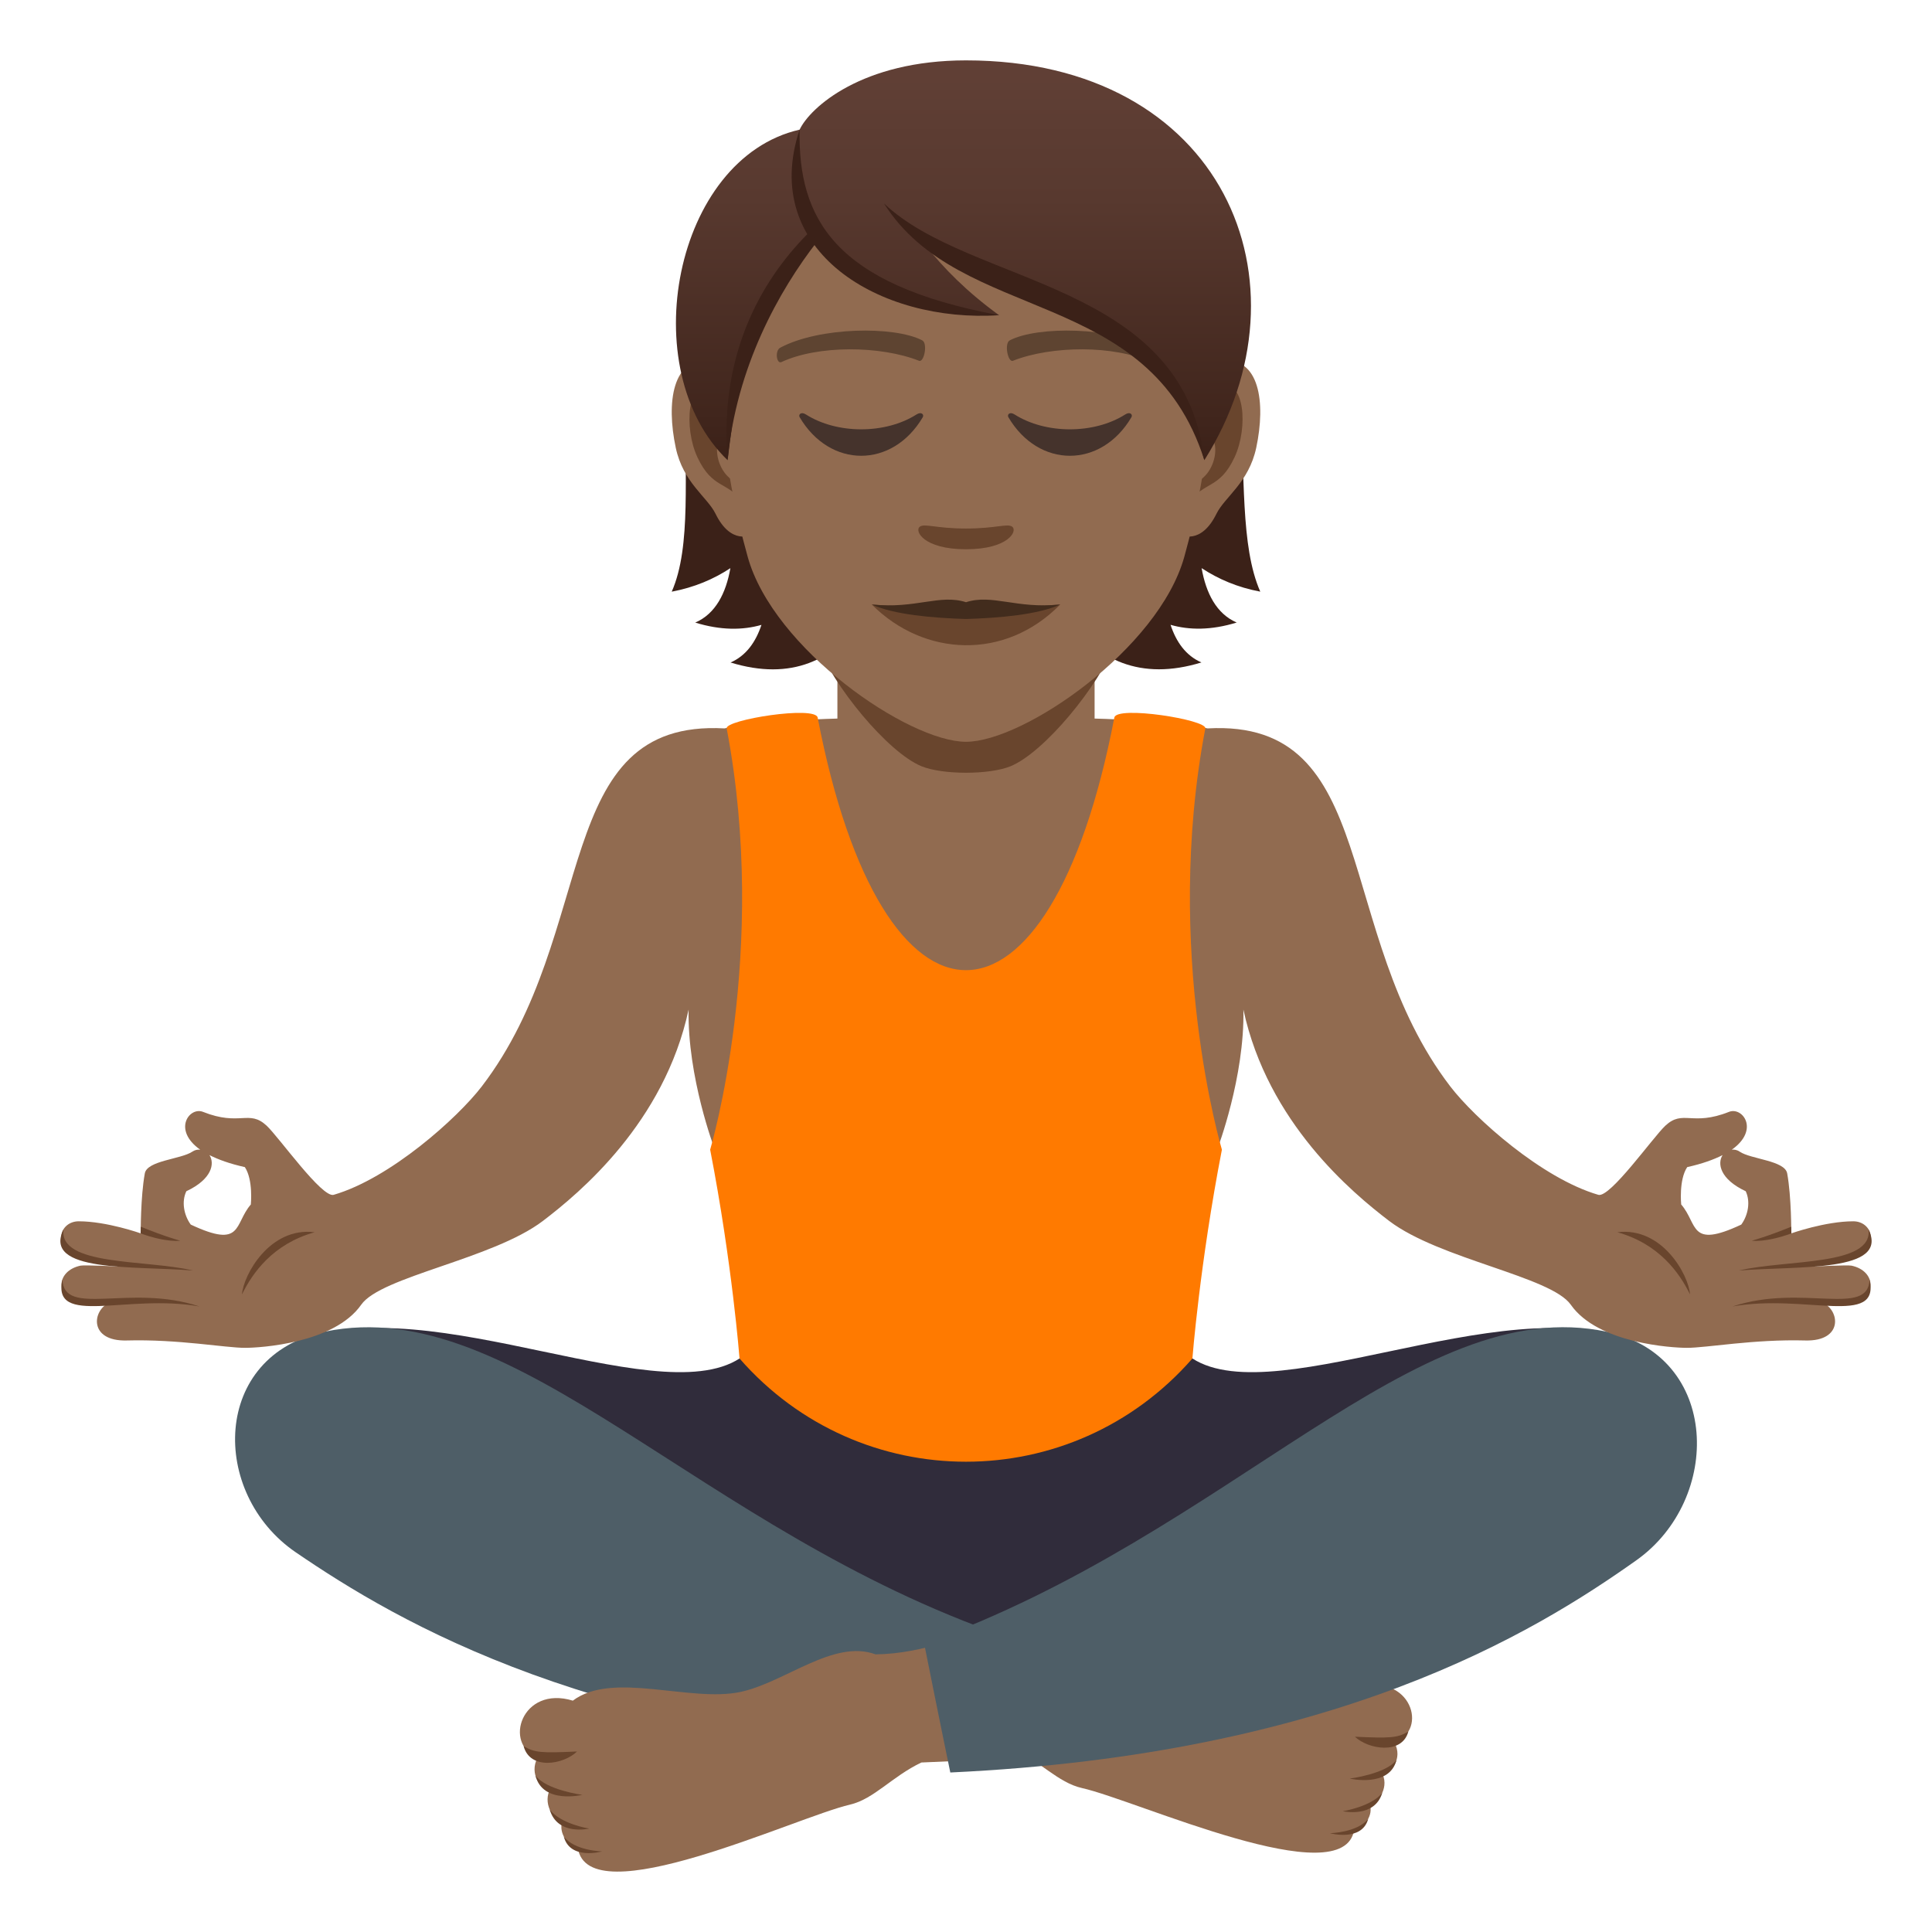 <?xml version="1.0" encoding="utf-8"?>
<!-- Generator: Adobe Illustrator 15.0.0, SVG Export Plug-In . SVG Version: 6.00 Build 0)  -->
<!DOCTYPE svg PUBLIC "-//W3C//DTD SVG 1.1//EN" "http://www.w3.org/Graphics/SVG/1.1/DTD/svg11.dtd">
<svg version="1.1" id="Layer_1" xmlns:x="http://ns.adobe.com/Extensibility/1.0/" xmlns:i="http://ns.adobe.com/AdobeIllustrator/10.0/" xmlns:graph="http://ns.adobe.com/Graphs/1.0/"
	 xmlns="http://www.w3.org/2000/svg" xmlns:xlink="http://www.w3.org/1999/xlink" xmlns:a="http://ns.adobe.com/AdobeSVGViewerExtensions/3.0/"
	 x="0px" y="0px" width="64px" height="64px" viewBox="0 0 64 64" enable-background="new 0 0 64 64" xml:space="preserve">
<path fill="#302C3B" d="M38.844,44.301H25.156c-1.764,3.146-9.684-1.264-14.406-0.111c0,0,17.039,12.523,21.5,12.553
	c4.461-0.029,20.998-12.553,20.998-12.553C48.527,43.037,40.607,47.447,38.844,44.301z"/>
<path fill="#916B50" d="M32.596,54.008c0.807,0.25,1.605,0.41,2.4,0.418c1.393-0.494,2.99,0.895,4.469,1.201
	c1.666,0.344,4.248-0.678,5.559,0.277c1.691-0.496,2.32,1.402,1.166,1.814c0.299,0.555-0.125,0.998-0.385,1.068
	c0.209,0.479-0.199,0.982-0.428,0.99c0.119,0.361-0.17,0.76-0.518,0.834c-0.334,2.182-7.199-0.973-9.02-1.379
	c-0.793-0.18-1.381-0.893-2.361-1.346l-1.445-0.061C32.293,56.568,32.441,55.256,32.596,54.008z"/>
<path fill="#69452D" d="M44.883,57.531c0.449,0.424,1.561,0.602,1.77-0.17C46.291,57.574,46.045,57.584,44.883,57.531z"/>
<path fill="#69452D" d="M44.711,58.918c0,0,1.316,0.309,1.549-0.613C45.9,58.768,44.711,58.918,44.711,58.918z"/>
<path fill="#69452D" d="M44.482,59.998c0,0,1.051,0.242,1.307-0.607C45.43,59.85,44.482,59.998,44.482,59.998z"/>
<path fill="#69452D" d="M44.055,60.727c0,0,1.059,0.295,1.27-0.477C44.965,60.709,44.055,60.727,44.055,60.727z"/>
<path fill="#4E5E67" d="M10.768,44.111c6.32-1.305,12.377,6.596,22.545,10.098c-0.518,2.5-0.791,3.994-0.791,3.994
	c-12.787-0.576-19.326-4.461-22.725-6.781C6.943,49.471,7.008,44.889,10.768,44.111z"/>
<path fill="#916B50" d="M31.406,54.369c-0.807,0.26-1.607,0.424-2.4,0.434c-1.395-0.512-2.994,0.926-4.473,1.244
	c-1.666,0.357-4.246-0.703-5.557,0.289c-1.693-0.516-2.32,1.451-1.166,1.879c-0.299,0.574,0.123,1.033,0.387,1.107
	c-0.209,0.494,0.195,1.016,0.424,1.025c-0.115,0.375,0.174,0.785,0.52,0.863c0.332,2.26,7.201-1.008,9.018-1.43
	c0.795-0.186,1.383-0.926,2.363-1.395l1.445-0.063C31.709,57.021,31.561,55.662,31.406,54.369z"/>
<path fill="#69452D" d="M19.115,58.02c-0.449,0.439-1.559,0.623-1.77-0.178C17.709,58.064,17.955,58.074,19.115,58.02z"/>
<path fill="#69452D" d="M19.291,59.457c0,0-1.316,0.318-1.551-0.637C18.1,59.301,19.291,59.457,19.291,59.457z"/>
<path fill="#69452D" d="M19.518,60.574c0,0-1.053,0.25-1.307-0.629C18.572,60.424,19.518,60.574,19.518,60.574z"/>
<path fill="#69452D" d="M19.945,61.33c0,0-1.061,0.305-1.27-0.494C19.035,61.313,19.945,61.33,19.945,61.33z"/>
<path fill="#4E5E67" d="M53.232,44.117c-6.318-1.352-12.453,6.697-22.619,10.324c0.518,2.592,0.867,4.275,0.867,4.275
	c12.785-0.598,19.326-4.621,22.723-7.027C57.057,49.668,56.992,44.922,53.232,44.117z"/>
<path fill="#916B50" d="M61.332,41.926c-0.127-0.027-1.324,0.031-1.324,0.031s1.131-0.313,1.438-0.41
	c0.83-0.262,0.572-1.09-0.053-1.09c-0.93,0-2.055,0.4-2.055,0.4s0.008-1.203-0.135-1.986c-0.074-0.428-1.203-0.469-1.574-0.721
	c-0.088-0.061-0.176-0.072-0.26-0.066c0.93-0.658,0.355-1.43-0.094-1.252c-1.227,0.488-1.521-0.088-2.107,0.457
	c-0.41,0.383-1.834,2.402-2.221,2.291c-1.869-0.543-4.1-2.541-4.904-3.59c-3.91-5.105-2.275-12.18-8.039-11.861
	c-0.76-0.168-1.941-0.279-4.141-0.338c-0.262-0.541-0.389-1.174-0.441-1.791h-6.844c-0.053,0.617-0.178,1.25-0.441,1.791
	c-2.197,0.059-3.381,0.17-4.139,0.338c-5.766-0.318-4.129,6.756-8.039,11.861c-0.805,1.049-3.035,3.047-4.906,3.59
	c-0.387,0.111-1.811-1.908-2.221-2.291c-0.586-0.545-0.881,0.031-2.107-0.457c-0.449-0.178-1.023,0.594-0.094,1.252
	c-0.084-0.006-0.172,0.006-0.26,0.066c-0.371,0.252-1.5,0.293-1.574,0.721c-0.143,0.783-0.135,1.986-0.135,1.986
	s-1.125-0.4-2.055-0.4c-0.625,0-0.883,0.828-0.053,1.09c0.307,0.098,1.438,0.41,1.438,0.41s-1.197-0.059-1.324-0.031
	c-0.838,0.176-0.867,1.111,0.061,1.26c0.215,0.035,0.766-0.045,0.898-0.037c-0.582,0.258-0.688,1.289,0.57,1.256
	c1.701-0.047,3.266,0.244,3.92,0.244c0.496,0,2.951-0.146,3.848-1.428c0.654-0.938,4.348-1.508,6.018-2.775
	c1.215-0.926,4.023-3.256,4.828-7.002c-0.043,2.238,0.857,4.605,0.857,4.605h16.664c0,0,0.902-2.367,0.857-4.605
	c0.807,3.746,3.615,6.076,4.83,7.002c1.67,1.268,5.361,1.838,6.016,2.775c0.896,1.281,3.352,1.428,3.848,1.428
	c0.654,0,2.219-0.291,3.92-0.244c1.258,0.033,1.152-0.998,0.57-1.256c0.133-0.008,0.684,0.072,0.898,0.037
	C62.199,43.037,62.17,42.102,61.332,41.926z M8.309,39.9c-0.564,0.652-0.256,1.479-1.99,0.666c-0.229-0.314-0.311-0.762-0.146-1.105
	c0.857-0.402,0.943-0.922,0.766-1.197c0.291,0.148,0.672,0.287,1.172,0.398C8.393,39.088,8.309,39.9,8.309,39.9z M57.682,40.566
	c-1.734,0.813-1.426-0.014-1.99-0.666c0,0-0.084-0.813,0.199-1.238c0.5-0.111,0.881-0.25,1.172-0.398
	c-0.178,0.275-0.092,0.795,0.766,1.197C57.992,39.805,57.91,40.252,57.682,40.566z"/>
<path fill="#69452D" d="M8.016,42.879c0.045-0.646,0.924-2.246,2.406-2.059C9.037,41.207,8.361,42.172,8.016,42.879z"/>
<path fill="#69452D" d="M6.396,42.088c-1.979-0.16-4.992,0.074-4.293-1.361C1.951,41.949,4.828,41.715,6.396,42.088z"/>
<path fill="#69452D" d="M4.664,40.637l-0.006,0.221C5.525,41.172,5.971,41.1,5.971,41.1S5.475,40.969,4.664,40.637z"/>
<path fill="#69452D" d="M6.609,43.279c-2.396-0.434-4.9,0.689-4.541-0.893C2.119,43.654,4.305,42.512,6.609,43.279z"/>
<path fill="#69452D" d="M55.984,42.879c-0.045-0.646-0.924-2.246-2.406-2.059C54.963,41.207,55.639,42.172,55.984,42.879z"/>
<path fill="#69452D" d="M57.604,42.088c1.979-0.16,4.992,0.074,4.293-1.361C62.049,41.949,59.172,41.715,57.604,42.088z"/>
<path fill="#69452D" d="M59.336,40.637l0.006,0.221c-0.867,0.314-1.313,0.242-1.313,0.242S58.525,40.969,59.336,40.637z"/>
<path fill="#69452D" d="M57.391,43.279c2.396-0.434,4.9,0.689,4.541-0.893C61.881,43.654,59.695,42.512,57.391,43.279z"/>
<path fill="#FF7A00" d="M40.477,38.084c0,0-1.961-6.557-0.549-13.955c0.055-0.287-2.936-0.762-3.014-0.359
	c-2.143,11.158-7.688,11.156-9.828,0c-0.078-0.402-3.068,0.072-3.014,0.359c1.412,7.398-0.547,13.955-0.547,13.955
	c0.732,3.775,0.973,6.918,0.973,6.918c3.984,4.561,11.02,4.557,15.002,0C39.5,45.002,39.744,41.859,40.477,38.084z"/>
<path fill="#916B50" d="M27.74,24.545c0,0,1.367,1.453,4.26,1.453s4.26-1.453,4.26-1.453v-4.121h-8.52V24.545z"/>
<path id="Path_2187_" fill="#69452D" d="M27.049,21.289c0.543,1.43,2.361,3.637,3.477,4.094c0.703,0.287,2.246,0.287,2.949,0
	c1.115-0.457,2.934-2.664,3.477-4.094C37.484,19.891,26.518,19.891,27.049,21.289z"/>
<path fill="#3B2118" d="M39.805,18.82c0.555,0.365,1.195,0.639,1.943,0.779c-1.328-3.021,0.674-9.357-3.428-14.012
	c-5.783,0.174-6.582,18.84,1.479,16.357c-0.514-0.223-0.836-0.676-1.023-1.246c0.621,0.178,1.346,0.184,2.191-0.076
	C40.295,20.332,39.951,19.648,39.805,18.82z"/>
<path fill="#3B2118" d="M25.289,5.588c-4.102,4.654-1.709,10.99-3.037,14.012c0.748-0.141,1.389-0.414,1.943-0.779
	c-0.146,0.828-0.49,1.512-1.164,1.803c0.846,0.26,1.572,0.254,2.193,0.076c-0.189,0.57-0.51,1.023-1.023,1.246
	C32.262,24.428,31.072,5.762,25.289,5.588z"/>
<path id="Path_2186_" fill="#916B50" d="M40.436,11.947c-1.307,0.16-2.248,4.523-1.428,5.676c0.115,0.16,0.787,0.416,1.287-0.6
	c0.275-0.563,1.072-1.031,1.32-2.193C41.932,13.342,41.734,11.791,40.436,11.947z"/>
<path id="Path_2185_" fill="#916B50" d="M23.564,11.947c1.307,0.16,2.25,4.523,1.428,5.676c-0.115,0.16-0.789,0.416-1.287-0.6
	c-0.275-0.563-1.074-1.031-1.32-2.193C22.068,13.342,22.266,11.791,23.564,11.947z"/>
<path id="Path_2184_" fill="#69452D" d="M40.4,12.785c-0.342,0.107-0.713,0.625-0.914,1.486c1.191-0.256,0.893,1.725-0.143,1.762
	c0.01,0.199,0.023,0.404,0.047,0.619c0.5-0.723,1.006-0.432,1.508-1.508C41.35,14.174,41.244,12.521,40.4,12.785z"/>
<path id="Path_2183_" fill="#69452D" d="M24.514,14.27c-0.201-0.859-0.572-1.379-0.912-1.484c-0.844-0.264-0.953,1.389-0.5,2.359
	c0.502,1.076,1.008,0.785,1.508,1.508c0.023-0.215,0.037-0.42,0.047-0.621C23.631,15.984,23.338,14.027,24.514,14.27z"/>
<path fill="#916B50" d="M32,3.557c-5.658,0-8.385,4.6-8.043,10.514c0.07,1.188,0.4,2.904,0.811,4.373
	c0.848,3.055,5.326,6.129,7.232,6.129s6.383-3.074,7.232-6.129c0.41-1.469,0.74-3.186,0.811-4.373
	C40.383,8.156,37.658,3.557,32,3.557z"/>
<path id="Path_2182_" fill="#5E4431" d="M38.146,11.514c-1.293-0.686-3.77-0.719-4.691-0.242c-0.199,0.092-0.068,0.74,0.098,0.68
	c1.285-0.508,3.359-0.52,4.563,0.043C38.275,12.066,38.344,11.607,38.146,11.514z"/>
<path id="Path_2181_" fill="#5E4431" d="M25.854,11.514c1.293-0.686,3.768-0.719,4.691-0.242c0.197,0.092,0.068,0.74-0.098,0.68
	c-1.289-0.508-3.359-0.52-4.564,0.043C25.723,12.066,25.658,11.607,25.854,11.514z"/>
<path id="Path_2180_" fill="#69452D" d="M33.527,17.445c-0.162-0.111-0.541,0.063-1.527,0.063s-1.365-0.174-1.527-0.063
	c-0.193,0.137,0.115,0.75,1.527,0.75S33.721,17.582,33.527,17.445z"/>
<linearGradient id="SVGID_1_" gradientUnits="userSpaceOnUse" x1="31.916" y1="15.244" x2="31.916" y2="2">
	<stop  offset="0" style="stop-color:#3B2118"/>
	<stop  offset="0.095" style="stop-color:#40251C"/>
	<stop  offset="0.655" style="stop-color:#58392F"/>
	<stop  offset="1" style="stop-color:#614036"/>
	<a:midPointStop  offset="0" style="stop-color:#3B2118"/>
	<a:midPointStop  offset="0.4" style="stop-color:#3B2118"/>
	<a:midPointStop  offset="1" style="stop-color:#614036"/>
</linearGradient>
<path fill="url(#SVGID_1_)" d="M32,2c-3.443,0-5.162,1.557-5.512,2.295c-4.162,0.949-5.5,7.959-2.385,10.949
	c0.387-3.186,0.76-5.232,2.883-7.389c1.236,1.654,3.809,2.586,6.109,2.586c-1.09-0.791-1.834-1.564-2.416-2.287
	c3.844,1.762,8.148,2.889,9.217,7.09C43.596,9.367,40.523,2,32,2z"/>
<path fill="#45332C" d="M30.365,13.727c-1.033,0.66-2.639,0.66-3.672,0c-0.158-0.1-0.254,0.008-0.203,0.094
	c1.004,1.703,3.072,1.703,4.078,0C30.619,13.734,30.523,13.627,30.365,13.727z"/>
<path fill="#45332C" d="M37.279,13.727c-1.033,0.66-2.639,0.66-3.674,0c-0.158-0.1-0.25,0.008-0.201,0.094
	c1.004,1.703,3.072,1.703,4.076,0C37.531,13.734,37.438,13.627,37.279,13.727z"/>
<path fill="#69452D" d="M35.121,20.025c-1.826,1.863-4.512,1.734-6.242,0C31.074,20.191,32.928,20.191,35.121,20.025z"/>
<path fill="#422C1D" d="M32,19.949c-0.869-0.279-1.66,0.227-3.121,0.076c0.725,0.334,2.014,0.447,3.121,0.48
	c1.107-0.033,2.398-0.146,3.121-0.48C33.662,20.174,32.869,19.668,32,19.949z"/>
<path fill="#3B2118" d="M26.488,4.293c-0.053,2.936,1.133,5.131,6.607,6.148C29.172,10.705,25.145,8.334,26.488,4.293z"/>
<path fill="#3B2118" d="M26.832,7.668c-1.428,1.408-3.033,3.85-2.729,7.576c0.285-3.08,1.699-5.617,2.98-7.26
	C26.994,7.885,26.91,7.779,26.832,7.668z"/>
<path fill="#3B2118" d="M29.283,6.738c2.871,2.74,9.924,2.561,10.613,8.506C38.057,9.463,31.818,10.76,29.283,6.738z"/>
</svg>
